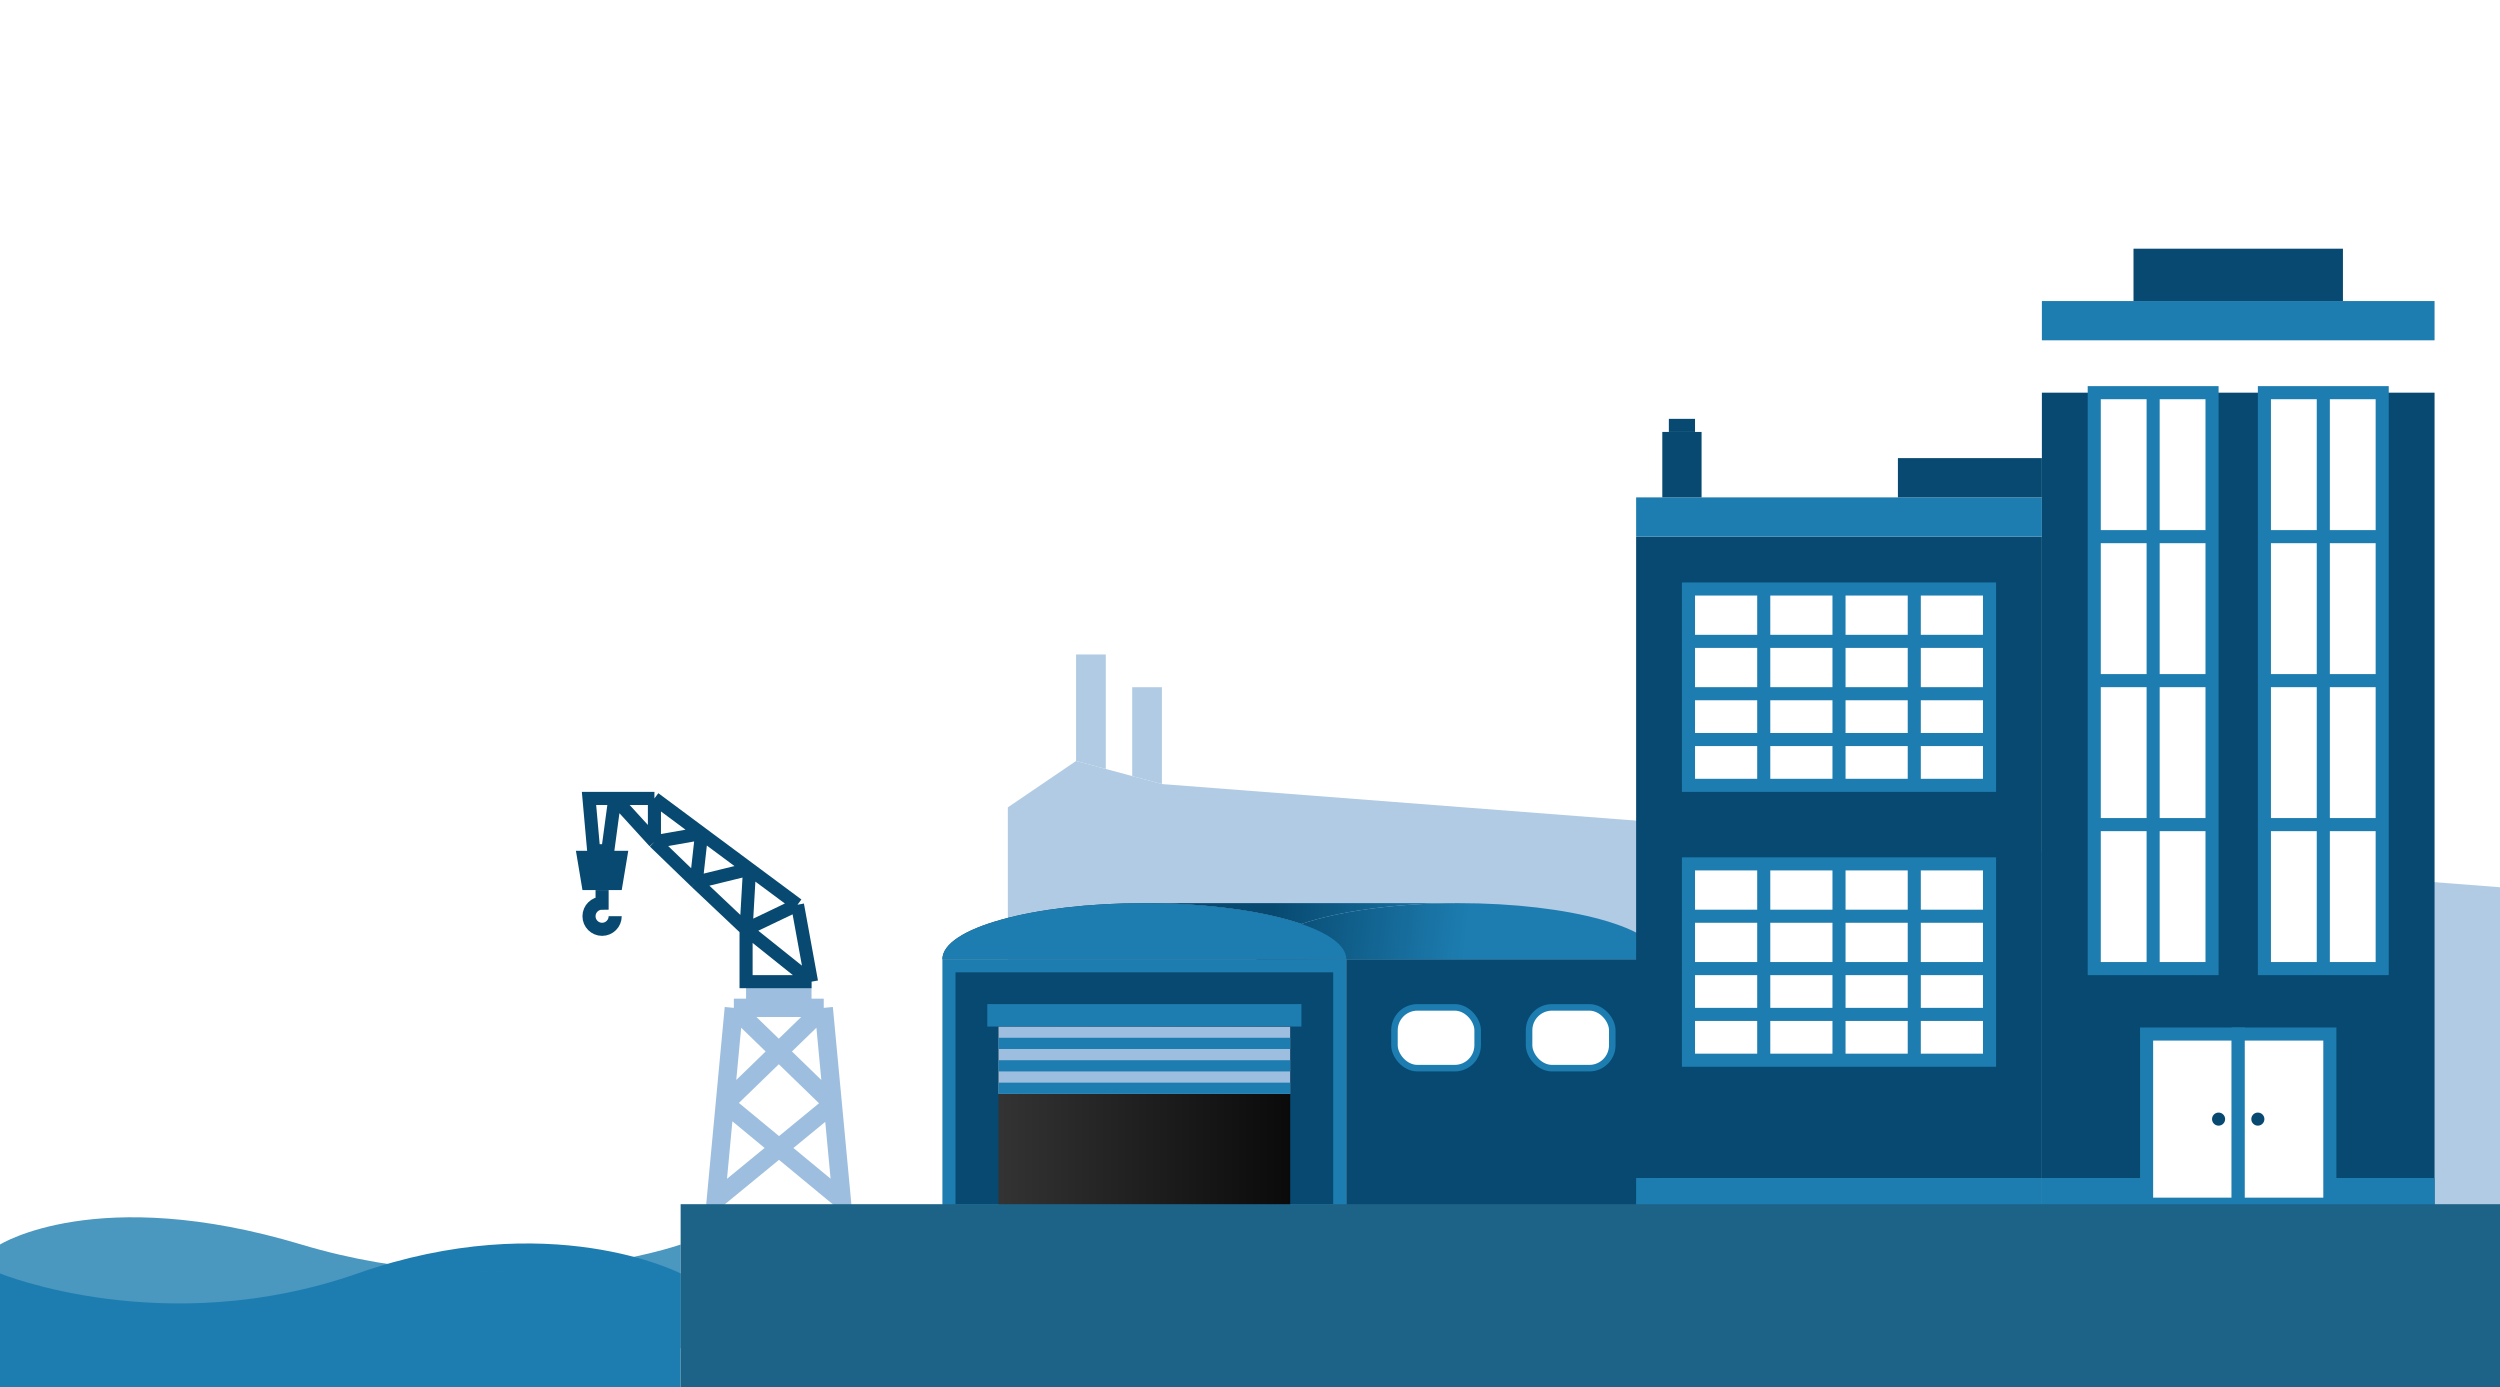 <svg width="191" height="106" viewBox="0 0 191 106" fill="none" xmlns="http://www.w3.org/2000/svg">
<path d="M27.316 97.292C42.025 92.135 52 97.292 52 97.292V106L0 106V97.292C0 97.292 12.607 102.448 27.316 97.292Z" fill="#1D7DB0"/>
<path opacity="0.8" d="M23.029 95.083C7.429 90.396 0 95.083 0 95.083V103H52V95.083C52 95.083 38.629 99.771 23.029 95.083Z" fill="#1D7DB0"/>
<g opacity="0.8">
<path d="M191 67.785L88.77 59.902L86.5 59.292L84.482 58.749L82.212 58.139L77 61.681V92.201H191V67.785Z" fill="#9DBEDE"/>
<path d="M86.5 59.292V52.5H88.77V59.902L86.5 59.292Z" fill="#9DBEDE"/>
<path d="M82.212 58.139V50.003H84.482V58.749L82.212 58.139Z" fill="#9DBEDE"/>
</g>
<path d="M62.934 77H56.066M62.934 77L63.623 84.333M62.934 77L55.377 84.333M56.066 77L63.623 84.333M56.066 77L55.377 84.333M63.623 84.333L64.311 91.667L55.437 84.333M63.623 84.333L54.689 91.667L55.377 84.333" stroke="#9DBEDE" stroke-width="1.4"/>
<rect width="5" height="2" transform="matrix(-1 0 0 1 62 75)" fill="#9DBEDE"/>
<path d="M48 65H44L44.5 68H46H47.5L48 65Z" fill="#074970"/>
<path d="M47 70C47 70.552 46.552 71 46 71C45.448 71 45 70.552 45 70C45 69.448 45.448 69 46 69V68" stroke="#074970"/>
<path d="M62 75L60.928 69.121M62 75L57 71M62 75H57V71M46.972 61H45L45.358 64.999H46.433L46.972 61ZM46.972 61H49.998M46.972 61L49.998 64.316M49.998 61L53.603 63.679M49.998 61V64.316M60.928 69.121L57.265 66.4M60.928 69.121L57 71M57 71L57.265 66.4M57 71L53.188 67.399M57.265 66.4L53.188 67.399M57.265 66.4L53.603 63.679M53.188 67.399L49.998 64.316M53.188 67.399L53.603 63.679M53.603 63.679L49.998 64.316" stroke="#074970"/>
<rect x="72.5" y="73.786" width="29.857" height="18.714" fill="#074970" stroke="#1D7DB0"/>
<rect x="102.857" y="73.286" width="24" height="18.857" fill="#074970"/>
<path d="M87.429 69C78.908 69 72 70.919 72 73.286H102.857C102.857 72.265 101.573 71.328 99.429 70.592C96.6 69.621 92.275 69 87.429 69Z" fill="url(#paint0_linear)"/>
<path d="M111.429 69C106.582 69 102.257 69.621 99.429 70.592C97.284 71.328 96 72.265 96 73.286H126.857C126.857 70.919 119.95 69 111.429 69Z" fill="url(#paint1_linear)"/>
<path d="M87.429 69C92.275 69 96.6 69.621 99.429 70.592C102.257 69.621 106.582 69 111.429 69H87.429Z" fill="url(#paint2_linear)"/>
<path d="M87.429 69C78.908 69 72 70.919 72 73.286H102.857C102.857 70.919 95.95 69 87.429 69Z" fill="#1D7DB0"/>
<rect x="76.286" y="77.571" width="22.286" height="14.571" fill="url(#paint3_linear)"/>
<rect x="76.286" y="78.429" width="22.286" height="5.143" fill="#9DBEDE"/>
<rect x="75.429" y="76.714" width="24" height="1.714" fill="#1D7DB0"/>
<rect x="76.286" y="79.286" width="22.286" height="0.857" fill="#1D7DB0"/>
<rect x="76.286" y="81" width="22.286" height="0.857" fill="#1D7DB0"/>
<rect x="76.286" y="82.714" width="22.286" height="0.857" fill="#1D7DB0"/>
<rect x="106.536" y="76.964" width="6.357" height="4.643" rx="1.75" fill="white" stroke="#1D7DB0" stroke-width="0.5"/>
<rect x="116.821" y="76.964" width="6.357" height="4.643" rx="1.75" fill="white" stroke="#1D7DB0" stroke-width="0.5"/>
<rect x="125" y="41" width="31" height="49" fill="#074970"/>
<path d="M129 45H134.75H140.5H146.25H152V49V53V56.5V60H146.25H140.5H134.75H129V56.5V53V49V45Z" fill="white"/>
<path d="M129 56.5V60H134.75M129 56.5H152M129 56.5V53M152 56.5V60H146.25M152 56.5V53M152 53H129M152 53V49M129 53V49M129 49V45H134.75M129 49H152M152 49V45H146.25M140.5 45V60M140.5 45H134.75M140.5 45H146.25M140.5 60H134.75M140.5 60H146.25M134.75 45V60M146.25 45V60" stroke="#1D7DB0"/>
<path d="M129 66H134.75H140.5H146.25H152V70V74V77.5V81H146.25H140.5H134.75H129V77.5V74V70V66Z" fill="white"/>
<path d="M129 77.5V81H134.75M129 77.5H152M129 77.5V74M152 77.5V81H146.25M152 77.5V74M152 74H129M152 74V70M129 74V70M129 70V66H134.75M129 70H152M152 70V66H146.25M140.5 66V81M140.5 66H134.75M140.5 66H146.25M140.5 81H134.75M140.5 81H146.25M134.75 66V81M146.25 66V81" stroke="#1D7DB0"/>
<rect x="125" y="38" width="31" height="3" fill="#1D7DB0"/>
<rect x="156" y="23" width="30" height="3" fill="#1D7DB0"/>
<rect x="125" y="90" width="31" height="3" fill="#1D7DB0"/>
<g filter="url(#filter0_d)">
<rect x="156" y="26" width="30" height="64" fill="#074970"/>
</g>
<rect x="156" y="90" width="30" height="3" fill="#1D7DB0"/>
<rect x="145" y="35" width="11" height="3" fill="#074970"/>
<rect x="163" y="19" width="16" height="4" fill="#074970"/>
<path d="M160 30H164.5H169V41V52V63V74H164.5H160V63V53.467V52V41V30Z" fill="white"/>
<path d="M164.5 30H160V41M164.5 30H169V41M164.5 30V74M164.5 74H169V63M164.5 74H160V63M169 52H160M169 52V41M169 52V63M160 52V53.467V63M160 52V41M160 41H169M169 63H160" stroke="#1D7DB0"/>
<path d="M167.5 92H171V79H164V92H167.5Z" fill="white" stroke="#1D7DB0"/>
<path d="M174.5 92H178V79H171V92H174.5Z" fill="white" stroke="#1D7DB0"/>
<path d="M173 30H177.5H182V41V52V63V74H177.5H173V63V53.467V52V41V30Z" fill="white"/>
<path d="M177.5 30H173V41M177.5 30H182V41M177.5 30V74M177.5 74H182V63M177.5 74H173V63M182 52H173M182 52V41M182 52V63M173 52V53.467V63M173 52V41M173 41H182M182 63H173" stroke="#1D7DB0"/>
<circle cx="169.5" cy="85.5" r="0.5" fill="#074970"/>
<circle cx="172.5" cy="85.5" r="0.5" fill="#074970"/>
<rect x="127" y="33" width="3" height="5" fill="#074970"/>
<rect x="127.5" y="32" width="2" height="1" fill="#074970"/>
<rect x="52" y="92" width="139" height="14" fill="#1D6387"/>
<defs>
<filter id="filter0_d" x="152" y="26" width="38" height="72" filterUnits="userSpaceOnUse" color-interpolation-filters="sRGB">
<feFlood flood-opacity="0" result="BackgroundImageFix"/>
<feColorMatrix in="SourceAlpha" type="matrix" values="0 0 0 0 0 0 0 0 0 0 0 0 0 0 0 0 0 0 127 0"/>
<feOffset dy="4"/>
<feGaussianBlur stdDeviation="2"/>
<feColorMatrix type="matrix" values="0 0 0 0 0 0 0 0 0 0 0 0 0 0 0 0 0 0 0.25 0"/>
<feBlend mode="normal" in2="BackgroundImageFix" result="effect1_dropShadow"/>
<feBlend mode="normal" in="SourceGraphic" in2="effect1_dropShadow" result="shape"/>
</filter>
<linearGradient id="paint0_linear" x1="111.857" y1="73.286" x2="96.857" y2="71.571" gradientUnits="userSpaceOnUse">
<stop stop-color="#1D7DB0"/>
<stop offset="1" stop-color="#074970"/>
</linearGradient>
<linearGradient id="paint1_linear" x1="111.857" y1="73.286" x2="96.857" y2="71.571" gradientUnits="userSpaceOnUse">
<stop stop-color="#1D7DB0"/>
<stop offset="1" stop-color="#074970"/>
</linearGradient>
<linearGradient id="paint2_linear" x1="111.857" y1="73.286" x2="96.857" y2="71.571" gradientUnits="userSpaceOnUse">
<stop stop-color="#1D7DB0"/>
<stop offset="1" stop-color="#074970"/>
</linearGradient>
<linearGradient id="paint3_linear" x1="104.143" y1="87" x2="76.286" y2="87" gradientUnits="userSpaceOnUse">
<stop/>
<stop offset="0.995" stop-color="#333333"/>
</linearGradient>
</defs>
</svg>
